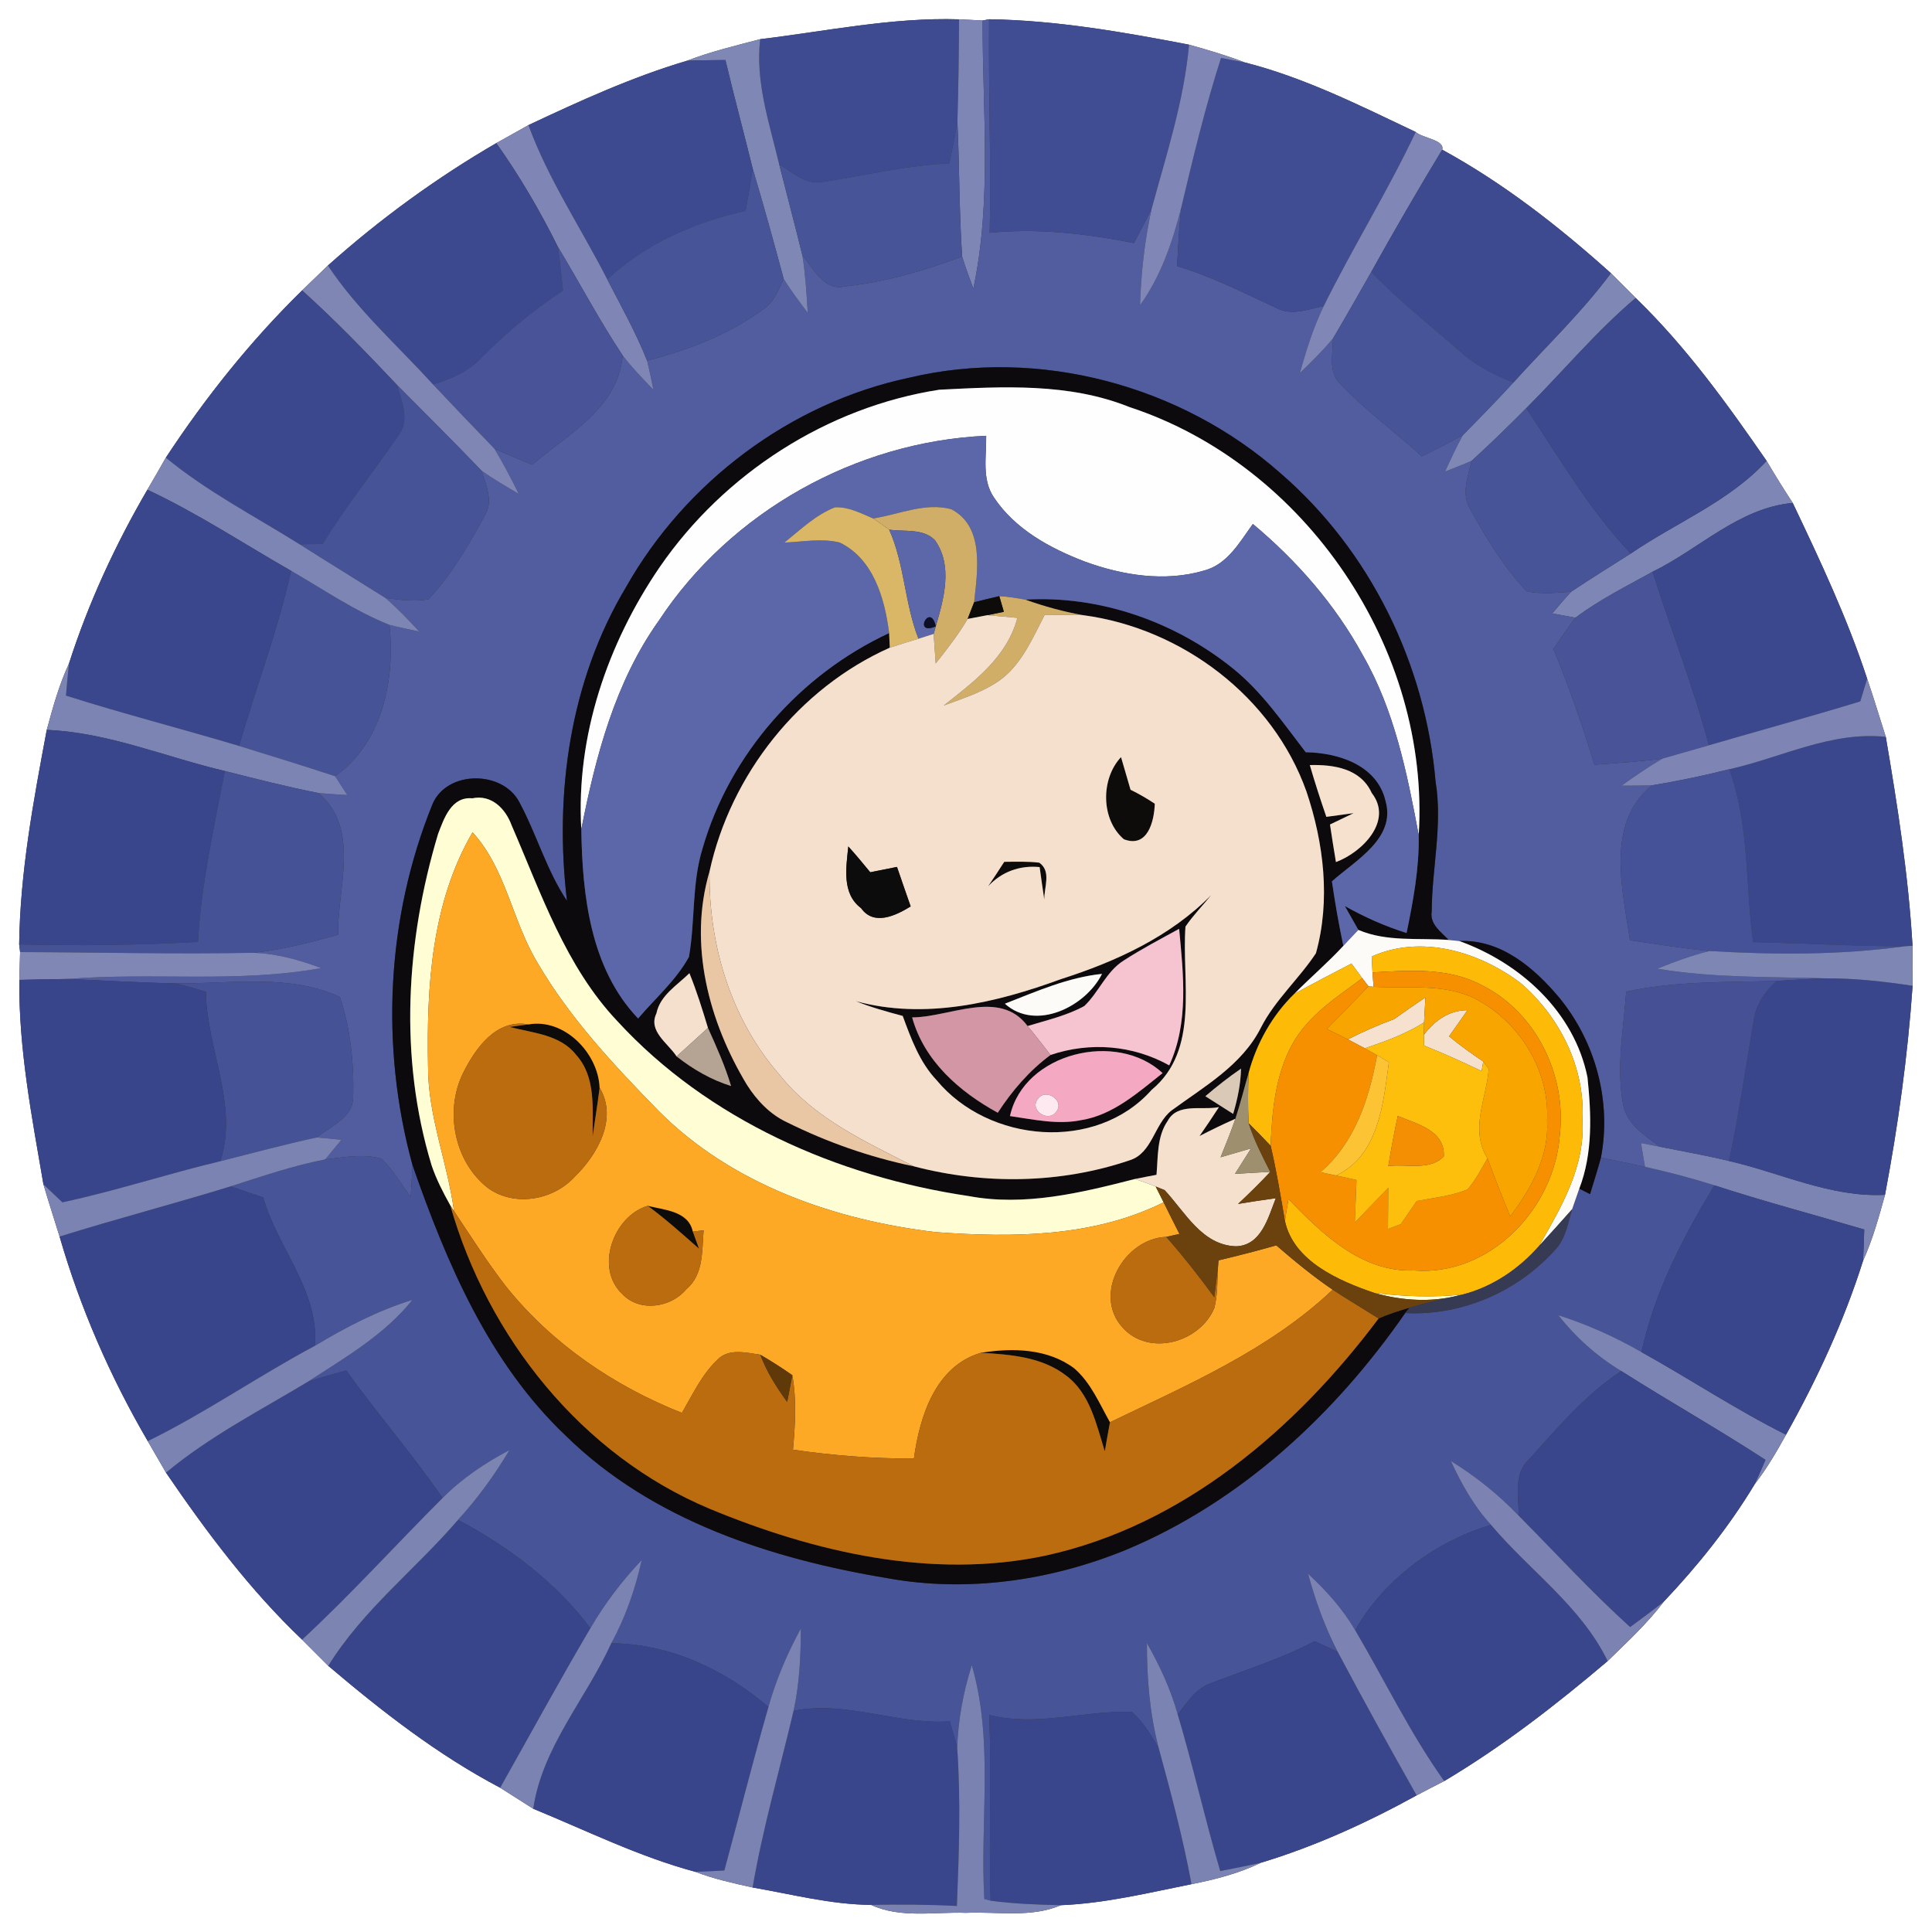 <?xml version="1.0" encoding="UTF-8" ?>
<!DOCTYPE svg PUBLIC "-//W3C//DTD SVG 1.1//EN" "http://www.w3.org/Graphics/SVG/1.1/DTD/svg11.dtd">
<svg width="250pt" height="250pt" viewBox="0 0 250 250" version="1.1" xmlns="http://www.w3.org/2000/svg">
<rect x="0" y="0" width="250" height="250" fill="#333333" stroke="none"/>
<g id="#ffffffff">
<path fill="#ffffff" opacity="1.00" d=" M 0.00 0.00 L 250.00 0.00 L 250.00 250.00 L 0.00 250.00 L 0.00 0.00 M 98.37 5.07 C 95.18 5.91 91.95 6.68 88.87 7.87 C 81.79 9.97 75.05 13.05 68.38 16.19 C 67.00 16.96 65.61 17.74 64.22 18.52 C 56.45 23.03 49.13 28.37 42.43 34.36 C 41.32 35.43 40.20 36.51 39.09 37.58 C 32.42 44.11 26.59 51.43 21.46 59.22 C 20.67 60.61 19.88 61.99 19.07 63.37 C 14.93 70.47 11.44 78.02 8.93 85.85 C 7.65 88.60 6.84 91.53 6.05 94.45 C 4.33 103.62 2.60 112.86 2.48 122.21 L 2.60 123.20 C 2.56 124.40 2.53 125.60 2.50 126.80 C 2.41 135.71 4.12 144.51 5.62 153.25 C 6.28 155.52 7.02 157.76 7.71 160.01 C 10.38 169.26 14.27 178.17 19.12 186.48 C 19.91 187.83 20.69 189.19 21.48 190.56 C 26.72 198.24 32.33 205.74 39.09 212.17 C 40.22 213.30 41.35 214.43 42.48 215.56 C 49.41 221.44 56.65 227.09 64.72 231.33 C 66.15 232.23 67.57 233.14 69.00 234.05 C 75.94 236.90 82.70 240.26 89.97 242.21 C 92.37 243.13 94.89 243.69 97.39 244.24 C 102.47 245.12 107.53 246.45 112.71 246.49 C 116.55 248.27 120.91 247.37 125.00 247.52 C 129.09 247.34 133.41 248.19 137.29 246.53 C 143.00 246.30 148.59 244.93 154.18 243.81 C 157.26 243.20 160.32 242.42 163.15 241.04 C 170.17 238.92 176.90 235.85 183.31 232.32 C 184.50 231.69 185.69 231.07 186.88 230.47 C 194.42 225.99 201.36 220.60 208.03 214.94 C 210.55 212.47 213.17 210.08 215.30 207.24 C 219.69 202.61 223.74 197.55 227.04 192.08 C 228.59 190.07 229.89 187.87 231.11 185.65 C 235.12 178.49 238.61 170.97 241.08 163.14 C 242.32 160.40 243.12 157.50 243.92 154.61 C 245.61 145.66 246.86 136.64 247.49 127.56 C 247.47 125.83 247.46 124.11 247.48 122.38 C 246.95 113.30 245.55 104.31 244.02 95.35 C 243.22 92.84 242.46 90.32 241.61 87.83 C 239.04 79.99 235.52 72.52 231.98 65.08 C 230.81 63.29 229.68 61.48 228.60 59.64 C 223.47 52.22 218.17 44.85 211.66 38.56 C 210.58 37.49 209.51 36.42 208.45 35.35 C 201.74 29.32 194.55 23.70 186.62 19.37 C 186.98 18.10 184.10 17.89 183.19 17.08 C 176.00 13.67 168.82 10.05 161.08 8.08 C 158.72 7.17 156.29 6.46 153.86 5.78 C 145.32 4.14 136.70 2.63 127.99 2.49 L 127.15 2.65 C 126.38 2.61 124.86 2.53 124.10 2.50 C 115.44 2.23 106.93 4.04 98.37 5.07 Z" />
</g>
<g id="#3f4b90ff">
<path fill="#3f4b90" opacity="1.00" d=" M 98.37 5.07 C 106.93 4.04 115.44 2.23 124.10 2.50 C 124.08 6.92 124.02 11.34 123.89 15.76 C 123.59 17.57 123.21 19.35 122.84 21.14 C 117.37 21.37 112.05 22.69 106.66 23.51 C 104.38 24.05 102.58 22.35 100.82 21.24 C 99.56 15.93 97.72 10.60 98.37 5.07 Z" />
</g>
<g id="#7e86b5ff">
<path fill="#7e86b5" opacity="1.00" d=" M 124.10 2.50 C 124.86 2.53 126.38 2.61 127.15 2.65 C 127.12 14.20 128.37 25.94 125.95 37.34 C 125.44 35.97 124.92 34.59 124.50 33.19 C 124.11 27.39 124.16 21.57 123.89 15.76 C 124.02 11.34 124.08 6.92 124.10 2.50 Z" />
<path fill="#7e86b5" opacity="1.00" d=" M 228.60 59.64 C 229.68 61.48 230.81 63.29 231.98 65.08 C 225.00 65.72 219.90 71.04 213.85 73.98 C 210.46 75.86 206.97 77.60 203.86 79.93 C 203.11 79.79 201.61 79.52 200.86 79.38 C 201.66 78.43 202.46 77.48 203.30 76.57 C 205.84 74.88 208.44 73.26 211.02 71.63 C 216.87 67.62 223.71 64.94 228.60 59.64 Z" />
</g>
<g id="#515d9fff">
<path fill="#515d9f" opacity="1.00" d=" M 127.15 2.65 L 127.99 2.49 C 127.90 11.70 128.26 20.91 128.07 30.12 C 134.32 29.50 140.59 30.24 146.73 31.45 C 147.51 29.97 148.31 28.50 149.03 26.98 C 148.12 31.09 147.65 35.29 147.52 39.50 C 150.23 35.73 151.73 31.30 152.86 26.84 C 152.57 29.36 152.45 31.90 152.32 34.44 C 156.78 35.76 160.92 37.89 165.12 39.83 C 167.09 40.92 169.28 40.02 171.29 39.60 C 169.95 42.37 169.02 45.31 168.21 48.27 C 169.69 46.83 171.17 45.38 172.49 43.79 C 172.50 45.71 171.84 48.08 173.38 49.61 C 176.61 53.08 180.52 55.83 183.98 59.05 C 185.76 58.16 187.55 57.29 189.29 56.31 C 188.45 57.85 187.72 59.43 186.99 61.02 C 188.14 60.57 189.30 60.12 190.44 59.62 C 189.96 61.62 189.06 63.89 190.21 65.83 C 192.30 69.59 194.57 73.36 197.54 76.50 C 199.43 76.92 201.39 76.71 203.30 76.57 C 202.46 77.48 201.66 78.43 200.86 79.38 C 201.61 79.52 203.11 79.79 203.86 79.93 C 202.86 81.24 201.94 82.61 201.01 83.98 C 203.05 88.87 204.76 93.89 206.32 98.95 C 209.26 98.74 212.20 98.55 215.12 98.16 C 213.29 99.23 211.55 100.44 209.83 101.66 C 211.14 101.67 212.46 101.65 213.77 101.62 C 207.73 106.52 209.94 115.05 210.92 121.67 C 214.34 122.16 217.76 122.73 221.20 123.06 C 218.89 123.63 216.65 124.45 214.45 125.35 C 221.65 126.56 228.98 126.38 236.25 126.60 C 234.14 126.66 232.03 126.79 229.92 126.93 C 223.41 127.12 216.84 126.92 210.43 128.32 C 210.08 133.16 209.12 138.09 210.03 142.92 C 210.49 145.48 212.86 146.96 214.79 148.39 C 214.18 148.27 212.95 148.03 212.34 147.91 C 212.51 148.94 212.69 149.96 212.86 150.99 C 210.96 150.57 209.06 150.19 207.16 149.79 C 208.55 142.52 206.46 134.84 201.80 129.14 C 198.56 125.26 194.21 121.52 188.83 121.77 C 188.49 121.73 187.80 121.67 187.46 121.63 C 186.46 120.58 184.99 119.61 185.26 117.94 C 185.29 112.33 186.69 106.74 185.76 101.13 C 184.46 85.93 177.29 71.26 165.72 61.26 C 152.87 49.86 134.40 44.89 117.63 48.88 C 102.28 52.14 88.70 62.36 81.00 75.99 C 73.74 88.11 71.71 102.70 73.37 116.58 C 70.71 112.61 69.44 107.95 67.19 103.78 C 65.04 99.69 57.89 99.65 55.99 104.00 C 50.00 118.72 49.18 135.45 53.38 150.77 C 53.32 152.15 53.24 153.53 53.14 154.91 C 51.94 153.22 50.87 151.40 49.38 149.94 C 47.00 149.25 44.48 149.76 42.08 150.03 C 42.78 149.18 43.48 148.33 44.18 147.49 C 43.12 147.37 42.05 147.27 40.99 147.19 C 42.76 145.75 45.70 144.62 45.70 141.97 C 45.82 137.61 45.37 133.15 43.98 129.00 C 37.40 125.98 29.81 127.32 22.78 127.25 C 18.11 127.16 13.44 126.87 8.77 126.68 C 19.69 125.79 30.73 127.24 41.57 125.27 C 38.75 124.22 35.82 123.39 32.80 123.29 C 36.52 122.90 40.15 121.96 43.74 120.96 C 43.66 114.86 46.67 107.29 41.22 102.62 C 42.46 102.72 43.70 102.81 44.94 102.88 C 44.41 102.06 43.88 101.25 43.36 100.44 C 49.50 96.13 51.14 87.91 50.40 80.86 C 51.68 81.19 52.97 81.45 54.25 81.72 C 52.85 80.22 51.44 78.72 49.88 77.38 C 51.71 77.61 53.60 77.89 55.44 77.54 C 58.42 74.38 60.64 70.56 62.70 66.75 C 63.89 64.91 62.90 62.77 62.31 60.91 C 63.86 62.00 65.50 62.95 67.13 63.91 C 66.13 61.92 65.12 59.94 63.96 58.04 C 65.57 58.79 67.23 59.45 68.88 60.13 C 73.53 56.13 79.98 52.84 80.57 45.99 C 81.78 47.57 83.16 49.00 84.55 50.43 C 84.29 49.17 84.04 47.92 83.73 46.67 C 89.13 45.28 94.45 43.24 98.95 39.89 C 100.22 38.97 100.76 37.44 101.41 36.09 C 102.35 37.61 103.44 39.05 104.52 40.48 C 104.37 38.00 104.22 35.51 103.83 33.05 C 105.26 34.74 106.64 37.70 109.31 37.06 C 114.53 36.51 119.60 35.03 124.50 33.19 C 124.92 34.59 125.44 35.97 125.95 37.34 C 128.37 25.94 127.12 14.20 127.15 2.65 Z" />
</g>
<g id="#414d92ff">
<path fill="#414d92" opacity="1.00" d=" M 127.99 2.49 C 136.70 2.63 145.32 4.14 153.86 5.78 C 153.21 13.04 150.93 19.99 149.03 26.98 C 148.31 28.50 147.51 29.97 146.73 31.45 C 140.59 30.24 134.32 29.50 128.07 30.12 C 128.26 20.91 127.90 11.70 127.99 2.49 Z" />
<path fill="#414d92" opacity="1.00" d=" M 158.00 7.50 C 158.77 7.65 160.31 7.93 161.08 8.08 C 168.82 10.05 176.00 13.67 183.19 17.08 C 179.56 24.76 175.06 31.99 171.29 39.60 C 169.28 40.02 167.09 40.92 165.12 39.83 C 160.92 37.89 156.78 35.76 152.32 34.44 C 152.45 31.90 152.57 29.36 152.86 26.84 C 154.40 20.35 155.96 13.86 158.00 7.50 Z" />
</g>
<g id="#7f87b5ff">
<path fill="#7f87b5" opacity="1.00" d=" M 88.87 7.87 C 91.95 6.68 95.18 5.91 98.37 5.07 C 97.72 10.60 99.56 15.93 100.82 21.24 C 101.82 25.18 102.86 29.10 103.83 33.05 C 104.22 35.51 104.37 38.00 104.52 40.48 C 103.44 39.05 102.35 37.61 101.41 36.09 C 100.13 31.31 98.81 26.55 97.40 21.82 C 96.24 17.13 94.99 12.47 93.87 7.77 C 92.20 7.79 90.53 7.79 88.87 7.87 Z" />
<path fill="#7f87b5" opacity="1.00" d=" M 208.45 35.35 C 209.51 36.42 210.58 37.49 211.66 38.56 C 206.53 42.90 202.24 48.08 197.51 52.81 C 195.20 55.13 192.86 57.42 190.44 59.62 C 189.30 60.12 188.14 60.57 186.99 61.02 C 187.72 59.43 188.45 57.85 189.29 56.31 C 191.50 54.08 193.70 51.82 195.83 49.50 C 200.06 44.81 204.67 40.44 208.45 35.35 Z" />
</g>
<g id="#8087b6ff">
<path fill="#8087b6" opacity="1.00" d=" M 153.86 5.78 C 156.29 6.46 158.72 7.17 161.08 8.08 C 160.31 7.93 158.77 7.65 158.00 7.50 C 155.96 13.86 154.40 20.35 152.86 26.84 C 151.73 31.30 150.23 35.73 147.52 39.50 C 147.65 35.29 148.12 31.09 149.03 26.98 C 150.93 19.99 153.21 13.04 153.86 5.78 Z" />
<path fill="#8087b6" opacity="1.00" d=" M 183.19 17.08 C 184.10 17.89 186.98 18.10 186.62 19.37 C 183.46 24.59 180.40 29.86 177.44 35.19 C 175.81 38.07 174.18 40.94 172.49 43.79 C 171.17 45.38 169.69 46.83 168.21 48.27 C 169.02 45.31 169.95 42.37 171.29 39.60 C 175.06 31.99 179.56 24.76 183.19 17.08 Z" />
</g>
<g id="#3e4a8fff">
<path fill="#3e4a8f" opacity="1.00" d=" M 68.38 16.19 C 75.05 13.05 81.79 9.97 88.87 7.87 C 90.53 7.79 92.20 7.79 93.87 7.77 C 94.99 12.47 96.24 17.13 97.40 21.82 C 97.14 23.65 96.80 25.47 96.48 27.28 C 89.89 28.75 83.56 31.50 78.58 36.15 C 75.18 29.49 70.96 23.24 68.38 16.19 Z" />
<path fill="#3e4a8f" opacity="1.00" d=" M 177.44 35.19 C 180.40 29.86 183.46 24.59 186.62 19.37 C 194.55 23.70 201.74 29.32 208.45 35.35 C 204.67 40.44 200.06 44.81 195.83 49.50 C 193.50 48.53 191.17 47.45 189.26 45.76 C 185.29 42.27 181.11 39.01 177.44 35.19 Z" />
</g>
<g id="#7f86b5ff">
<path fill="#7f86b5" opacity="1.00" d=" M 64.22 18.52 C 65.61 17.74 67.00 16.96 68.38 16.19 C 70.96 23.24 75.18 29.49 78.58 36.15 C 80.37 39.62 82.29 43.03 83.73 46.67 C 84.04 47.92 84.29 49.17 84.55 50.43 C 83.16 49.00 81.78 47.57 80.57 45.99 C 77.55 41.44 75.00 36.59 72.18 31.92 C 69.86 27.26 67.24 22.76 64.22 18.52 Z" />
</g>
<g id="#485498ff">
<path fill="#485498" opacity="1.00" d=" M 122.84 21.14 C 123.21 19.35 123.59 17.57 123.89 15.76 C 124.16 21.57 124.11 27.39 124.50 33.19 C 119.60 35.03 114.53 36.51 109.31 37.06 C 106.64 37.70 105.26 34.74 103.83 33.05 C 102.86 29.10 101.82 25.18 100.82 21.24 C 102.58 22.35 104.38 24.05 106.66 23.51 C 112.05 22.69 117.37 21.37 122.84 21.14 Z" />
<path fill="#485498" opacity="1.00" d=" M 97.40 21.82 C 98.81 26.55 100.13 31.31 101.41 36.09 C 100.76 37.44 100.22 38.97 98.95 39.89 C 94.45 43.24 89.13 45.28 83.73 46.67 C 82.29 43.03 80.37 39.62 78.58 36.15 C 83.56 31.50 89.89 28.75 96.48 27.28 C 96.80 25.47 97.14 23.65 97.40 21.82 Z" />
<path fill="#485498" opacity="1.00" d=" M 172.49 43.79 C 174.18 40.94 175.81 38.07 177.44 35.19 C 181.11 39.01 185.29 42.27 189.26 45.76 C 191.17 47.45 193.50 48.53 195.83 49.50 C 193.70 51.82 191.50 54.08 189.29 56.31 C 187.55 57.29 185.76 58.16 183.98 59.05 C 180.52 55.83 176.61 53.08 173.38 49.61 C 171.84 48.08 172.50 45.71 172.49 43.79 Z" />
<path fill="#485498" opacity="1.00" d=" M 190.44 59.62 C 192.86 57.42 195.20 55.13 197.51 52.81 C 201.75 59.26 205.70 65.98 211.02 71.63 C 208.44 73.26 205.84 74.88 203.30 76.57 C 201.39 76.71 199.43 76.92 197.54 76.50 C 194.57 73.36 192.30 69.59 190.21 65.83 C 189.06 63.89 189.96 61.62 190.44 59.62 Z" />
<path fill="#485498" opacity="1.00" d=" M 42.08 150.03 C 44.48 149.76 47.00 149.25 49.38 149.94 C 50.87 151.40 51.94 153.22 53.14 154.91 C 53.24 153.53 53.32 152.15 53.38 150.77 C 57.81 163.46 63.28 176.37 73.22 185.79 C 84.35 196.72 99.79 201.72 114.86 204.22 C 125.19 206.10 135.96 204.52 145.63 200.58 C 160.50 194.39 172.74 183.03 181.83 169.91 C 189.28 170.29 196.59 167.05 201.47 161.46 C 202.64 160.05 202.91 158.18 203.43 156.48 C 203.74 155.59 204.05 154.70 204.36 153.81 C 204.71 153.99 205.41 154.34 205.75 154.52 C 206.23 152.94 206.73 151.38 207.16 149.79 C 209.06 150.19 210.96 150.57 212.86 150.99 C 215.89 151.65 218.88 152.45 221.84 153.38 C 217.79 160.09 214.05 167.25 212.41 174.96 C 209.00 173.00 205.40 171.38 201.65 170.19 C 203.91 173.07 206.67 175.53 209.80 177.42 C 205.13 180.45 201.55 184.78 197.84 188.86 C 195.79 190.73 196.54 193.68 196.52 196.13 C 193.91 193.40 190.95 191.03 187.74 189.05 C 189.11 192.01 190.71 194.90 192.94 197.32 C 185.74 199.46 179.09 204.39 175.36 210.95 C 173.75 208.19 171.60 205.80 169.26 203.64 C 170.21 207.11 171.43 210.52 173.09 213.73 C 172.10 213.27 171.10 212.82 170.11 212.37 C 165.84 214.64 161.20 216.06 156.70 217.80 C 154.74 218.48 153.62 220.30 152.40 221.85 C 151.49 218.61 150.08 215.53 148.41 212.62 C 148.40 217.19 148.78 221.78 149.94 226.22 C 148.96 224.53 147.94 222.81 146.46 221.52 C 140.31 221.31 134.16 223.48 128.00 221.92 C 128.34 229.93 127.92 237.94 128.19 245.95 L 127.37 245.73 C 126.79 235.65 128.62 225.33 125.75 215.47 C 124.65 218.94 123.98 222.54 123.86 226.18 C 123.57 225.02 123.23 223.88 122.90 222.74 C 116.08 223.21 109.49 220.01 102.69 221.38 C 103.46 217.88 103.62 214.29 103.63 210.73 C 101.87 213.95 100.42 217.35 99.43 220.89 C 93.84 216.04 86.58 212.68 79.10 212.64 C 80.95 209.27 82.21 205.61 83.04 201.87 C 80.50 204.54 78.26 207.49 76.40 210.68 C 71.91 204.73 65.82 200.13 59.27 196.67 C 61.80 193.90 64.01 190.86 65.92 187.64 C 62.77 189.30 59.78 191.30 57.27 193.84 C 53.36 188.16 48.82 182.94 44.80 177.34 C 43.14 177.80 41.48 178.25 39.85 178.79 C 44.65 175.67 49.74 172.74 53.37 168.20 C 48.89 169.58 44.73 171.75 40.74 174.15 C 41.34 167.08 35.91 161.47 34.06 154.95 C 32.65 154.47 31.24 154.00 29.83 153.52 C 33.87 152.23 37.90 150.84 42.08 150.03 Z" />
</g>
<g id="#3d498eff">
<path fill="#3d498e" opacity="1.00" d=" M 42.43 34.36 C 49.13 28.37 56.45 23.03 64.22 18.52 C 67.24 22.76 69.86 27.26 72.18 31.92 C 72.46 33.81 72.65 35.71 72.85 37.61 C 69.00 40.10 65.50 43.07 62.26 46.31 C 60.59 48.09 58.33 49.07 56.03 49.74 C 51.42 44.68 46.24 40.10 42.43 34.36 Z" />
</g>
<g id="#485497ff">
<path fill="#485497" opacity="1.00" d=" M 72.18 31.92 C 75.00 36.59 77.55 41.44 80.57 45.99 C 79.98 52.84 73.53 56.13 68.88 60.13 C 67.23 59.45 65.57 58.79 63.96 58.04 C 61.30 55.29 58.65 52.53 56.03 49.74 C 58.33 49.07 60.59 48.09 62.26 46.31 C 65.50 43.07 69.00 40.10 72.85 37.61 C 72.65 35.71 72.46 33.81 72.18 31.92 Z" />
<path fill="#485497" opacity="1.00" d=" M 203.86 79.93 C 206.97 77.60 210.46 75.86 213.85 73.98 C 216.21 81.49 219.11 88.82 221.13 96.44 C 219.13 97.02 217.13 97.59 215.12 98.16 C 212.20 98.55 209.26 98.74 206.32 98.95 C 204.76 93.89 203.05 88.87 201.01 83.98 C 201.94 82.61 202.86 81.24 203.86 79.93 Z" />
</g>
<g id="#7f86b4ff">
<path fill="#7f86b4" opacity="1.00" d=" M 39.09 37.58 C 40.20 36.51 41.32 35.43 42.43 34.36 C 46.24 40.10 51.42 44.68 56.03 49.74 C 58.65 52.53 61.30 55.29 63.96 58.04 C 65.12 59.94 66.13 61.92 67.13 63.91 C 65.50 62.95 63.86 62.00 62.31 60.91 C 58.71 57.15 55.02 53.49 51.36 49.80 C 47.39 45.60 43.38 41.44 39.09 37.58 Z" />
</g>
<g id="#3c488eff">
<path fill="#3c488e" opacity="1.00" d=" M 21.46 59.22 C 26.59 51.43 32.42 44.11 39.09 37.58 C 43.38 41.44 47.39 45.60 51.36 49.80 C 52.00 51.92 53.11 54.48 51.47 56.45 C 48.30 61.14 44.69 65.53 41.76 70.39 C 40.76 70.40 39.77 70.41 38.77 70.43 C 32.94 66.78 26.79 63.61 21.46 59.22 Z" />
<path fill="#3c488e" opacity="1.00" d=" M 213.85 73.98 C 219.90 71.04 225.00 65.72 231.98 65.08 C 235.52 72.52 239.04 79.99 241.61 87.83 C 241.39 88.56 240.94 90.02 240.72 90.76 C 234.22 92.75 227.66 94.53 221.13 96.44 C 219.11 88.82 216.21 81.49 213.85 73.98 Z" />
</g>
<g id="#3d498fff">
<path fill="#3d498f" opacity="1.00" d=" M 197.51 52.81 C 202.24 48.08 206.53 42.90 211.66 38.56 C 218.17 44.85 223.47 52.22 228.60 59.64 C 223.71 64.94 216.87 67.62 211.02 71.63 C 205.70 65.98 201.75 59.26 197.51 52.81 Z" />
</g>
<g id="#0d0a0eff">
<path fill="#0d0a0e" opacity="1.00" d=" M 117.63 48.88 C 134.40 44.89 152.87 49.86 165.72 61.26 C 177.29 71.26 184.46 85.93 185.76 101.13 C 186.69 106.74 185.29 112.33 185.26 117.94 C 184.99 119.61 186.46 120.58 187.46 121.63 C 183.55 121.34 179.48 121.91 175.77 120.33 C 175.19 119.30 174.61 118.27 174.02 117.24 C 176.56 118.67 179.22 119.86 182.01 120.73 C 182.87 116.56 183.66 112.34 183.58 108.06 C 185.10 84.09 169.00 60.17 146.14 52.67 C 138.33 49.53 129.77 50.01 121.54 50.43 C 107.02 52.68 93.70 61.28 85.38 73.36 C 78.61 83.26 74.52 95.24 75.22 107.31 C 75.35 115.84 76.39 125.32 82.57 131.79 C 84.80 129.17 87.48 126.86 89.15 123.82 C 89.97 119.17 89.50 114.35 90.91 109.79 C 94.43 97.57 103.55 87.27 115.05 81.92 C 115.07 82.39 115.12 83.34 115.14 83.81 C 103.38 89.05 94.54 100.22 91.81 112.78 C 89.04 122.17 91.72 132.22 96.66 140.39 C 97.94 142.39 99.63 144.19 101.81 145.21 C 107.02 147.80 112.55 149.74 118.24 150.92 C 127.39 153.32 137.24 153.18 146.21 150.13 C 149.12 149.20 149.35 145.46 151.59 143.70 C 155.83 140.59 160.72 137.84 163.17 132.96 C 165.01 129.37 168.08 126.68 170.28 123.35 C 172.19 116.49 171.30 109.08 169.05 102.41 C 164.70 90.17 152.96 81.32 140.21 79.61 C 137.64 79.17 135.12 78.46 132.66 77.59 C 142.32 77.03 152.03 80.44 159.53 86.49 C 163.30 89.52 166.04 93.55 168.96 97.34 C 173.18 97.40 178.20 99.00 179.29 103.64 C 180.67 108.50 175.37 111.34 172.35 114.05 C 172.76 116.84 173.24 119.63 173.83 122.39 C 171.82 124.57 169.56 126.49 167.48 128.60 C 164.63 131.38 162.61 134.98 161.58 138.81 C 161.00 140.80 160.50 142.81 159.86 144.77 C 158.29 145.46 156.75 146.21 155.22 147.00 C 156.08 145.76 156.92 144.52 157.73 143.26 C 155.56 143.70 152.37 142.67 151.10 145.04 C 149.69 147.07 149.86 149.67 149.65 152.02 C 148.72 152.19 147.80 152.37 146.87 152.56 C 139.88 154.35 132.59 156.13 125.35 154.77 C 108.40 152.26 91.59 144.89 79.87 132.12 C 73.17 125.03 70.02 115.58 66.21 106.81 C 65.42 104.64 63.60 102.78 61.11 103.30 C 58.41 103.05 57.45 105.90 56.68 107.93 C 52.53 121.78 51.61 136.83 55.84 150.77 C 56.45 152.59 57.33 154.29 58.26 155.96 C 63.11 173.03 75.27 188.29 91.82 195.23 C 105.40 200.86 120.61 204.41 135.26 201.30 C 153.08 197.43 167.69 184.89 178.39 170.61 C 179.68 170.04 181.03 169.61 182.39 169.21 L 181.83 169.91 C 172.74 183.03 160.50 194.39 145.63 200.58 C 135.96 204.52 125.19 206.10 114.86 204.22 C 99.79 201.72 84.35 196.72 73.22 185.79 C 63.28 176.37 57.81 163.46 53.38 150.77 C 49.18 135.45 50.00 118.72 55.99 104.00 C 57.89 99.65 65.04 99.69 67.19 103.78 C 69.44 107.95 70.71 112.61 73.37 116.58 C 71.71 102.70 73.74 88.11 81.00 75.99 C 88.70 62.36 102.28 52.14 117.63 48.88 M 169.49 99.00 C 170.14 101.25 170.87 103.49 171.63 105.70 C 172.51 105.58 174.28 105.34 175.16 105.22 C 174.14 105.71 173.12 106.20 172.10 106.69 C 172.34 108.31 172.60 109.93 172.87 111.55 C 176.23 110.31 180.33 106.23 177.50 102.61 C 176.07 99.44 172.59 98.92 169.49 99.00 M 84.94 131.13 C 83.83 133.44 86.45 134.99 87.55 136.70 C 89.67 138.36 92.02 139.73 94.60 140.53 C 93.83 137.94 92.72 135.47 91.61 133.01 C 90.89 130.63 90.15 128.24 89.21 125.93 C 87.63 127.49 85.42 128.78 84.94 131.13 M 155.97 141.85 C 156.87 142.42 158.67 143.56 159.57 144.14 C 160.13 142.23 160.55 140.28 160.59 138.28 C 158.98 139.38 157.45 140.59 155.97 141.85 Z" />
<path fill="#0d0a0e" opacity="1.00" d=" M 137.31 126.69 C 144.42 124.42 151.44 121.20 156.74 115.81 C 155.64 117.18 154.39 118.44 153.40 119.90 C 152.88 126.96 155.31 135.82 149.02 141.03 C 141.81 149.14 127.91 147.87 121.21 139.79 C 119.00 137.46 117.90 134.41 116.81 131.46 C 114.76 130.91 112.71 130.35 110.74 129.55 C 119.62 131.97 128.89 129.78 137.31 126.69 M 145.41 124.29 C 143.14 125.71 142.20 128.38 140.31 130.18 C 138.02 131.43 135.45 132.01 132.97 132.77 C 129.38 127.92 122.86 131.65 118.03 131.65 C 119.59 137.30 124.15 141.27 129.11 143.99 C 130.97 141.14 133.19 138.54 135.94 136.51 C 141.04 134.79 146.59 135.23 151.30 137.86 C 153.85 132.32 153.13 126.07 152.58 120.19 C 150.17 121.51 147.72 122.79 145.41 124.29 M 130.03 129.88 C 134.05 133.49 140.51 130.24 142.60 126.02 C 138.20 126.47 134.11 128.29 130.03 129.88 M 130.69 144.42 C 133.72 144.85 136.82 145.57 139.88 144.95 C 144.02 144.30 147.27 141.37 150.44 138.86 C 144.54 133.33 132.49 136.21 130.69 144.42 Z" />
<path fill="#0d0a0e" opacity="1.00" d=" M 188.83 121.77 C 194.21 121.52 198.56 125.26 201.80 129.14 C 206.46 134.84 208.55 142.52 207.16 149.79 C 206.73 151.38 206.23 152.94 205.75 154.52 C 205.41 154.34 204.71 153.99 204.36 153.81 C 206.12 149.24 205.92 144.20 205.42 139.41 C 203.72 130.95 196.73 124.60 188.83 121.77 Z" />
</g>
<g id="#475397ff">
<path fill="#475397" opacity="1.00" d=" M 51.36 49.80 C 55.02 53.49 58.71 57.15 62.31 60.91 C 62.90 62.77 63.89 64.91 62.70 66.75 C 60.64 70.56 58.42 74.38 55.44 77.54 C 53.60 77.89 51.71 77.61 49.88 77.38 C 46.18 75.05 42.46 72.77 38.77 70.43 C 39.77 70.41 40.76 70.40 41.76 70.39 C 44.69 65.53 48.30 61.14 51.47 56.45 C 53.11 54.48 52.00 51.92 51.36 49.80 Z" />
<path fill="#475397" opacity="1.00" d=" M 37.66 73.86 C 41.86 76.27 45.88 79.07 50.40 80.86 C 51.14 87.91 49.50 96.13 43.36 100.44 C 39.23 99.08 35.08 97.80 30.93 96.52 C 33.12 88.95 35.96 81.57 37.66 73.86 Z" />
</g>
<g id="#fefeffff">
<path fill="#fefeff" opacity="1.00" d=" M 121.54 50.43 C 129.77 50.01 138.33 49.53 146.14 52.67 C 169.00 60.17 185.10 84.09 183.58 108.06 C 182.08 100.05 180.44 91.87 176.32 84.73 C 172.76 78.21 167.80 72.55 162.12 67.80 C 160.41 70.15 158.83 73.05 155.80 73.83 C 150.73 75.33 145.24 74.45 140.36 72.66 C 135.86 70.94 131.35 68.48 128.62 64.38 C 127.01 62.03 127.66 59.05 127.61 56.39 C 110.76 57.15 94.55 66.20 85.26 80.30 C 79.59 88.26 77.08 97.86 75.22 107.31 C 74.52 95.24 78.61 83.26 85.38 73.36 C 93.70 61.28 107.02 52.68 121.54 50.43 Z" />
</g>
<g id="#5b67a8ff">
<path fill="#5b67a8" opacity="1.00" d=" M 85.26 80.30 C 94.55 66.20 110.76 57.15 127.61 56.39 C 127.66 59.05 127.01 62.03 128.62 64.38 C 131.35 68.48 135.86 70.94 140.36 72.66 C 145.24 74.45 150.73 75.33 155.80 73.83 C 158.83 73.05 160.41 70.15 162.12 67.80 C 167.80 72.55 172.76 78.21 176.32 84.73 C 180.44 91.87 182.08 100.05 183.58 108.06 C 183.66 112.34 182.87 116.56 182.01 120.73 C 179.22 119.86 176.56 118.67 174.02 117.24 C 174.61 118.27 175.19 119.30 175.77 120.33 C 175.12 121.02 174.47 121.71 173.83 122.39 C 173.24 119.63 172.76 116.84 172.35 114.05 C 175.37 111.34 180.67 108.50 179.29 103.64 C 178.20 99.00 173.18 97.40 168.96 97.34 C 166.04 93.55 163.30 89.52 159.53 86.49 C 152.03 80.44 142.32 77.03 132.66 77.59 C 131.55 77.39 130.44 77.20 129.31 77.14 C 128.22 77.39 127.13 77.66 126.05 77.93 C 126.48 73.90 127.44 68.12 123.07 65.88 C 119.71 64.99 116.30 66.57 112.99 67.09 C 111.41 66.43 109.80 65.55 108.04 65.65 C 105.53 66.63 103.57 68.55 101.50 70.21 C 103.87 70.11 106.30 69.63 108.65 70.20 C 113.02 72.30 114.50 77.47 115.05 81.92 C 103.55 87.27 94.43 97.57 90.91 109.79 C 89.50 114.35 89.97 119.17 89.15 123.82 C 87.48 126.86 84.80 129.17 82.57 131.79 C 76.39 125.32 75.35 115.84 75.22 107.31 C 77.08 97.86 79.59 88.26 85.26 80.30 Z" />
</g>
<g id="#7d85b4ff">
<path fill="#7d85b4" opacity="1.00" d=" M 19.07 63.37 C 19.88 61.99 20.67 60.61 21.46 59.22 C 26.79 63.61 32.94 66.78 38.77 70.43 C 42.46 72.77 46.18 75.05 49.88 77.38 C 51.44 78.72 52.85 80.22 54.25 81.72 C 52.97 81.45 51.68 81.19 50.40 80.86 C 45.88 79.07 41.86 76.27 37.66 73.86 C 31.48 70.33 25.53 66.39 19.07 63.37 Z" />
</g>
<g id="#3b478dff">
<path fill="#3b478d" opacity="1.00" d=" M 8.93 85.85 C 11.44 78.02 14.93 70.47 19.07 63.37 C 25.53 66.39 31.48 70.33 37.66 73.86 C 35.96 81.57 33.12 88.95 30.93 96.52 C 23.49 94.29 15.95 92.37 8.54 90.01 C 8.65 88.62 8.78 87.23 8.93 85.85 Z" />
<path fill="#3b478d" opacity="1.00" d=" M 223.77 99.54 C 230.49 98.04 236.95 94.60 244.02 95.35 C 245.55 104.31 246.95 113.30 247.48 122.38 L 246.45 122.45 C 239.91 122.44 233.38 122.05 226.85 121.91 C 225.84 114.45 226.38 106.72 223.77 99.54 Z" />
</g>
<g id="#d0ae67ff">
<path fill="#d0ae67" opacity="1.00" d=" M 112.99 67.09 C 116.30 66.57 119.71 64.99 123.07 65.88 C 127.44 68.12 126.48 73.90 126.05 77.93 C 125.84 78.47 125.42 79.55 125.21 80.09 C 124.01 82.13 122.55 84.00 121.08 85.85 C 121.01 84.89 120.88 82.98 120.81 82.03 L 121.09 81.05 C 122.13 77.48 123.34 73.22 120.98 69.90 C 119.46 68.34 117.02 68.83 115.06 68.54 C 114.38 68.03 113.69 67.55 112.99 67.09 Z" />
<path fill="#d0ae67" opacity="1.00" d=" M 129.31 77.14 C 130.44 77.20 131.55 77.39 132.66 77.59 C 135.12 78.46 137.64 79.17 140.21 79.61 C 138.53 79.56 136.85 79.58 135.17 79.59 C 133.66 82.47 132.35 85.64 129.75 87.74 C 127.50 89.48 124.74 90.31 122.11 91.30 C 126.03 88.21 130.31 85.05 131.65 79.95 C 130.68 79.86 128.75 79.69 127.78 79.60 C 128.31 79.49 129.37 79.28 129.90 79.17 C 129.76 78.66 129.46 77.65 129.31 77.14 Z" />
</g>
<g id="#d9b767ff">
<path fill="#d9b767" opacity="1.00" d=" M 101.50 70.21 C 103.57 68.55 105.53 66.63 108.04 65.65 C 109.80 65.55 111.41 66.43 112.99 67.09 C 113.69 67.55 114.38 68.03 115.06 68.54 C 117.07 73.04 117.05 78.09 118.85 82.65 C 117.61 83.03 116.37 83.40 115.14 83.81 C 115.12 83.34 115.07 82.39 115.05 81.92 C 114.50 77.47 113.02 72.30 108.65 70.20 C 106.30 69.63 103.87 70.11 101.50 70.21 Z" />
</g>
<g id="#5c67a9ff">
<path fill="#5c67a9" opacity="1.00" d=" M 115.06 68.54 C 117.02 68.83 119.46 68.34 120.98 69.90 C 123.34 73.22 122.13 77.48 121.09 81.05 C 120.39 77.83 118.03 82.35 121.09 81.05 L 120.81 82.03 C 120.32 82.18 119.34 82.49 118.85 82.65 C 117.05 78.09 117.07 73.04 115.06 68.54 Z" />
</g>
<g id="#0d0c0aff">
<path fill="#0d0c0a" opacity="1.00" d=" M 129.31 77.14 C 129.46 77.65 129.76 78.66 129.90 79.17 C 129.37 79.28 128.31 79.49 127.78 79.60 C 127.14 79.72 125.85 79.97 125.21 80.09 C 125.42 79.55 125.84 78.47 126.05 77.93 C 127.13 77.66 128.22 77.39 129.31 77.14 Z" />
<path fill="#0d0c0a" opacity="1.00" d=" M 145.43 108.60 C 142.44 106.05 142.42 100.78 145.06 97.97 C 145.48 99.37 145.87 100.78 146.29 102.19 C 147.37 102.72 148.42 103.33 149.43 104.00 C 149.35 106.33 148.48 109.77 145.43 108.60 Z" />
<path fill="#0d0c0a" opacity="1.00" d=" M 129.95 111.52 C 131.46 111.51 132.98 111.45 134.48 111.63 C 136.08 112.74 135.10 114.82 135.13 116.41 C 134.92 115.01 134.72 113.60 134.53 112.20 C 131.95 111.95 129.62 112.80 127.86 114.69 C 128.57 113.64 129.27 112.59 129.95 111.52 Z" />
<path fill="#0d0c0a" opacity="1.00" d=" M 68.38 132.56 C 73.04 131.73 77.42 136.29 77.59 140.76 C 77.33 142.86 76.98 144.95 76.69 147.04 C 76.65 143.47 77.15 139.37 74.55 136.50 C 72.51 133.87 68.93 133.67 65.96 132.89 C 66.77 132.77 67.57 132.66 68.38 132.56 Z" />
<path fill="#0d0c0a" opacity="1.00" d=" M 83.82 156.03 C 85.95 156.58 89.09 156.69 89.65 159.37 C 89.85 159.93 90.25 161.03 90.45 161.58 C 88.29 159.67 86.14 157.75 83.82 156.03 Z" />
<path fill="#0d0c0a" opacity="1.00" d=" M 126.93 175.05 C 131.01 174.39 135.60 174.48 139.03 177.08 C 141.16 178.93 142.27 181.62 143.63 184.04 C 143.40 185.29 143.17 186.54 142.96 187.80 C 141.87 184.31 141.04 180.27 137.92 177.97 C 134.79 175.57 130.71 175.27 126.93 175.05 Z" />
</g>
<g id="#0d0f27ff">
<path fill="#0d0f27" opacity="1.00" d=" M 121.09 81.05 C 120.39 77.83 118.03 82.35 121.09 81.05 Z" />
</g>
<g id="#f5e0cdff">
<path fill="#f5e0cd" opacity="1.00" d=" M 125.21 80.09 C 125.85 79.97 127.14 79.72 127.78 79.60 C 128.75 79.69 130.68 79.86 131.65 79.95 C 130.31 85.05 126.03 88.21 122.11 91.30 C 124.74 90.31 127.50 89.48 129.75 87.74 C 132.35 85.64 133.66 82.47 135.17 79.59 C 136.85 79.58 138.53 79.56 140.21 79.61 C 152.96 81.32 164.70 90.17 169.05 102.41 C 171.30 109.08 172.19 116.49 170.28 123.35 C 168.08 126.68 165.01 129.37 163.17 132.96 C 160.72 137.84 155.83 140.59 151.59 143.70 C 149.35 145.46 149.12 149.20 146.21 150.13 C 137.24 153.18 127.39 153.32 118.24 150.92 C 112.01 147.75 105.36 144.72 100.90 139.11 C 94.58 131.90 91.70 122.27 91.81 112.78 C 94.54 100.22 103.38 89.05 115.14 83.81 C 116.37 83.40 117.61 83.03 118.85 82.65 C 119.34 82.49 120.32 82.18 120.81 82.03 C 120.88 82.98 121.01 84.89 121.08 85.85 C 122.55 84.00 124.01 82.13 125.21 80.09 M 145.43 108.60 C 148.48 109.77 149.35 106.33 149.43 104.00 C 148.42 103.33 147.37 102.72 146.29 102.19 C 145.87 100.78 145.48 99.37 145.06 97.97 C 142.42 100.78 142.44 106.05 145.43 108.60 M 109.77 109.53 C 109.50 112.25 108.89 115.62 111.43 117.52 C 113.08 119.86 115.95 118.46 117.84 117.29 C 117.25 115.58 116.64 113.88 116.07 112.18 C 114.91 112.41 113.76 112.65 112.61 112.87 C 111.68 111.74 110.75 110.61 109.77 109.53 M 129.95 111.52 C 129.27 112.59 128.57 113.64 127.86 114.69 C 129.62 112.80 131.95 111.95 134.53 112.20 C 134.72 113.60 134.92 115.01 135.13 116.41 C 135.10 114.82 136.08 112.74 134.48 111.63 C 132.98 111.45 131.46 111.51 129.95 111.52 M 137.31 126.69 C 128.89 129.78 119.62 131.97 110.74 129.55 C 112.71 130.35 114.76 130.91 116.81 131.46 C 117.90 134.41 119.00 137.46 121.21 139.79 C 127.91 147.87 141.81 149.14 149.02 141.03 C 155.31 135.82 152.88 126.96 153.40 119.90 C 154.39 118.44 155.64 117.18 156.74 115.81 C 151.44 121.20 144.42 124.42 137.31 126.69 Z" />
<path fill="#f5e0cd" opacity="1.00" d=" M 84.94 131.13 C 85.42 128.78 87.63 127.49 89.21 125.93 C 90.15 128.24 90.89 130.63 91.61 133.01 C 90.26 134.24 88.91 135.47 87.55 136.70 C 86.45 134.99 83.83 133.44 84.94 131.13 Z" />
<path fill="#f5e0cd" opacity="1.00" d=" M 184.25 133.91 C 185.63 132.07 187.52 130.71 189.89 130.72 C 189.10 131.85 188.30 132.98 187.51 134.10 C 188.91 135.28 190.41 136.33 191.93 137.36 C 191.88 137.67 191.77 138.29 191.72 138.60 C 189.28 137.42 186.80 136.31 184.28 135.30 C 184.27 134.95 184.26 134.25 184.25 133.91 Z" />
<path fill="#f5e0cd" opacity="1.00" d=" M 151.10 145.04 C 152.37 142.67 155.56 143.70 157.73 143.26 C 156.92 144.52 156.08 145.76 155.22 147.00 C 156.75 146.21 158.29 145.46 159.86 144.77 C 159.28 146.45 158.61 148.10 157.94 149.75 C 159.25 149.36 160.57 148.98 161.89 148.60 C 161.19 149.70 160.49 150.80 159.80 151.90 C 161.32 151.81 162.85 151.71 164.37 151.64 C 163.03 153.08 161.63 154.45 160.20 155.79 C 161.82 155.51 163.45 155.27 165.09 155.05 C 164.10 157.53 163.23 161.17 159.93 161.27 C 155.52 161.12 153.37 156.85 150.70 154.00 C 150.41 153.89 149.83 153.65 149.54 153.53 C 148.66 153.19 147.77 152.86 146.87 152.56 C 147.80 152.37 148.72 152.19 149.65 152.02 C 149.86 149.67 149.69 147.07 151.10 145.04 Z" />
</g>
<g id="#7c84b3ff">
<path fill="#7c84b3" opacity="1.00" d=" M 6.05 94.45 C 6.84 91.53 7.65 88.60 8.93 85.85 C 8.78 87.23 8.65 88.62 8.54 90.01 C 15.95 92.37 23.49 94.29 30.93 96.52 C 35.08 97.80 39.23 99.08 43.36 100.44 C 43.88 101.25 44.41 102.06 44.94 102.88 C 43.70 102.81 42.46 102.72 41.22 102.62 C 37.15 101.82 33.13 100.79 29.10 99.77 C 21.43 97.97 14.02 94.78 6.05 94.45 Z" />
<path fill="#7c84b3" opacity="1.00" d=" M 212.34 147.91 C 212.95 148.03 214.18 148.27 214.79 148.39 C 217.77 148.99 220.78 149.51 223.73 150.23 C 230.45 151.77 236.89 154.97 243.92 154.61 C 243.12 157.50 242.32 160.40 241.08 163.14 C 241.15 161.79 241.20 160.45 241.23 159.10 C 234.77 157.19 228.25 155.47 221.84 153.38 C 218.88 152.45 215.89 151.65 212.86 150.99 C 212.69 149.96 212.51 148.94 212.34 147.91 Z" />
<path fill="#7c84b3" opacity="1.00" d=" M 201.65 170.19 C 205.40 171.38 209.00 173.00 212.41 174.96 C 218.69 178.45 224.68 182.44 231.11 185.65 C 229.89 187.87 228.59 190.07 227.04 192.08 C 227.52 191.03 227.99 189.97 228.45 188.91 C 222.33 184.92 215.97 181.33 209.80 177.42 C 206.67 175.53 203.91 173.07 201.65 170.19 Z" />
</g>
<g id="#7e85b4ff">
<path fill="#7e85b4" opacity="1.00" d=" M 241.61 87.83 C 242.46 90.32 243.22 92.84 244.02 95.35 C 236.95 94.60 230.49 98.04 223.77 99.54 C 220.47 100.37 217.13 101.07 213.77 101.62 C 212.46 101.65 211.14 101.67 209.83 101.66 C 211.55 100.44 213.29 99.23 215.12 98.16 C 217.13 97.59 219.13 97.02 221.13 96.44 C 227.66 94.53 234.22 92.75 240.72 90.76 C 240.94 90.02 241.39 88.56 241.61 87.83 Z" />
</g>
<g id="#3a468cff">
<path fill="#3a468c" opacity="1.00" d=" M 6.05 94.45 C 14.02 94.78 21.43 97.97 29.10 99.77 C 27.70 107.10 26.03 114.41 25.62 121.88 C 17.92 122.32 10.19 122.40 2.48 122.21 C 2.60 112.86 4.33 103.62 6.05 94.45 Z" />
<path fill="#3a468c" opacity="1.00" d=" M 229.92 126.93 C 232.03 126.79 234.14 126.66 236.25 126.60 C 240.02 126.58 243.77 127.00 247.49 127.56 C 246.86 136.64 245.61 145.66 243.92 154.61 C 236.89 154.97 230.45 151.77 223.73 150.23 C 224.99 144.29 225.87 138.29 226.88 132.31 C 227.13 130.17 228.29 128.31 229.92 126.93 Z" />
<path fill="#3a468c" opacity="1.00" d=" M 212.41 174.96 C 214.05 167.25 217.79 160.09 221.84 153.38 C 228.25 155.47 234.77 157.19 241.23 159.10 C 241.20 160.45 241.15 161.79 241.08 163.14 C 238.61 170.97 235.12 178.49 231.11 185.65 C 224.68 182.44 218.69 178.45 212.41 174.96 Z" />
<path fill="#3a468c" opacity="1.00" d=" M 197.84 188.86 C 201.55 184.78 205.13 180.45 209.80 177.42 C 215.97 181.33 222.33 184.92 228.45 188.91 C 227.99 189.97 227.52 191.03 227.04 192.08 C 223.74 197.55 219.69 202.61 215.30 207.24 C 213.88 208.39 212.40 209.46 210.94 210.54 C 205.89 205.98 201.30 200.95 196.52 196.13 C 196.54 193.68 195.79 190.73 197.84 188.86 Z" />
<path fill="#3a468c" opacity="1.00" d=" M 175.36 210.95 C 179.09 204.39 185.74 199.46 192.94 197.32 C 197.91 203.23 204.59 207.84 208.03 214.94 C 201.36 220.60 194.42 225.99 186.88 230.47 C 182.48 224.30 179.20 217.46 175.36 210.95 Z" />
<path fill="#3a468c" opacity="1.00" d=" M 156.70 217.80 C 161.20 216.06 165.84 214.64 170.11 212.37 C 171.10 212.82 172.10 213.27 173.09 213.73 C 176.40 219.98 179.83 226.16 183.31 232.32 C 176.90 235.85 170.17 238.92 163.15 241.04 C 161.41 241.43 159.65 241.77 157.90 242.11 C 155.92 235.40 154.40 228.56 152.40 221.85 C 153.62 220.30 154.74 218.48 156.70 217.80 Z" />
<path fill="#3a468c" opacity="1.00" d=" M 102.69 221.38 C 109.49 220.01 116.08 223.21 122.90 222.74 C 123.23 223.88 123.57 225.02 123.86 226.18 C 124.34 232.99 124.09 239.82 123.82 246.63 C 120.12 246.44 116.42 246.42 112.71 246.49 C 107.53 246.45 102.47 245.12 97.39 244.24 C 98.71 236.51 100.90 228.99 102.69 221.38 Z" />
<path fill="#3a468c" opacity="1.00" d=" M 128.00 221.92 C 134.16 223.48 140.31 221.31 146.46 221.52 C 147.94 222.81 148.96 224.53 149.94 226.22 C 151.53 232.04 153.08 237.87 154.18 243.81 C 148.59 244.93 143.00 246.30 137.29 246.53 C 134.25 246.46 131.20 246.36 128.19 245.95 C 127.92 237.94 128.34 229.93 128.00 221.92 Z" />
</g>
<g id="#f6e1ceff">
<path fill="#f6e1ce" opacity="1.00" d=" M 169.49 99.00 C 172.59 98.92 176.07 99.44 177.50 102.61 C 180.33 106.23 176.23 110.31 172.87 111.55 C 172.60 109.93 172.34 108.31 172.10 106.69 C 173.12 106.20 174.14 105.71 175.16 105.22 C 174.28 105.34 172.51 105.58 171.63 105.70 C 170.87 103.49 170.14 101.25 169.49 99.00 Z" />
<path fill="#f6e1ce" opacity="1.00" d=" M 180.38 131.88 C 181.72 130.92 183.09 129.99 184.45 129.06 C 184.41 129.87 184.31 131.50 184.27 132.31 C 181.89 133.79 179.25 134.76 176.61 135.65 C 176.06 135.36 174.96 134.78 174.41 134.49 C 176.35 133.51 178.34 132.63 180.38 131.88 Z" />
</g>
<g id="#465296ff">
<path fill="#465296" opacity="1.00" d=" M 29.10 99.77 C 33.13 100.79 37.15 101.82 41.22 102.62 C 46.67 107.29 43.66 114.86 43.74 120.96 C 40.15 121.96 36.52 122.90 32.80 123.29 C 22.73 123.48 12.66 123.23 2.60 123.20 L 2.48 122.21 C 10.19 122.40 17.92 122.32 25.62 121.88 C 26.03 114.41 27.70 107.10 29.10 99.77 Z" />
<path fill="#465296" opacity="1.00" d=" M 22.78 127.25 C 29.81 127.32 37.40 125.98 43.98 129.00 C 45.37 133.15 45.82 137.61 45.70 141.97 C 45.70 144.62 42.76 145.75 40.99 147.19 C 36.80 148.08 32.66 149.22 28.51 150.26 C 30.89 142.94 26.73 135.71 26.64 128.34 C 25.36 127.96 24.07 127.58 22.78 127.25 Z" />
</g>
<g id="#465297ff">
<path fill="#465297" opacity="1.00" d=" M 213.77 101.62 C 217.13 101.07 220.47 100.37 223.77 99.54 C 226.38 106.72 225.84 114.45 226.85 121.91 C 233.38 122.05 239.91 122.44 246.45 122.45 C 238.08 123.60 229.62 123.55 221.20 123.06 C 217.76 122.73 214.34 122.16 210.92 121.67 C 209.94 115.05 207.73 106.52 213.77 101.62 Z" />
</g>
<g id="#fefdd3ff">
<path fill="#fefdd3" opacity="1.00" d=" M 56.68 107.93 C 57.45 105.90 58.41 103.05 61.11 103.30 C 63.60 102.78 65.42 104.64 66.21 106.81 C 70.02 115.58 73.17 125.03 79.87 132.12 C 91.59 144.89 108.40 152.26 125.35 154.77 C 132.59 156.13 139.88 154.35 146.87 152.56 C 147.77 152.86 148.66 153.19 149.54 153.53 C 149.80 154.05 150.32 155.07 150.57 155.58 C 141.46 160.11 131.03 160.16 121.11 159.44 C 108.01 157.89 94.72 153.29 85.24 143.77 C 79.45 137.85 73.71 131.72 69.52 124.53 C 66.27 119.14 65.49 112.47 61.15 107.70 C 55.83 116.81 55.19 127.69 55.39 137.99 C 55.37 144.41 57.91 150.42 58.75 156.72 L 58.26 155.96 C 57.33 154.29 56.45 152.59 55.84 150.77 C 51.61 136.83 52.53 121.78 56.68 107.93 Z" />
<path fill="#fefdd3" opacity="1.00" d=" M 177.82 167.30 C 181.61 167.77 185.46 167.91 189.27 167.51 C 188.89 167.60 188.15 167.76 187.78 167.85 C 184.47 168.51 181.05 168.21 177.82 167.30 Z" />
</g>
<g id="#fda925ff">
<path fill="#fda925" opacity="1.00" d=" M 55.39 137.99 C 55.19 127.69 55.83 116.81 61.15 107.70 C 65.49 112.47 66.27 119.14 69.52 124.53 C 73.71 131.72 79.45 137.85 85.24 143.77 C 94.72 153.29 108.01 157.89 121.11 159.44 C 131.03 160.16 141.46 160.11 150.57 155.58 C 151.24 156.95 151.93 158.31 152.62 159.67 C 152.20 159.76 151.34 159.96 150.92 160.05 C 145.47 160.26 141.35 167.48 145.26 171.78 C 148.68 175.60 155.29 173.71 157.14 169.24 C 157.58 167.50 157.51 165.70 157.61 163.93 L 157.67 163.09 C 160.18 162.50 162.67 161.85 165.15 161.15 C 167.49 163.17 169.89 165.15 172.45 166.89 C 164.22 174.68 153.70 179.19 143.63 184.04 C 142.27 181.62 141.16 178.93 139.03 177.08 C 135.60 174.48 131.01 174.39 126.93 175.05 C 121.02 176.80 119.01 183.29 118.26 188.74 C 113.02 188.75 107.79 188.35 102.61 187.59 C 102.90 184.39 103.09 181.14 102.53 177.95 C 101.18 177.01 99.80 176.12 98.38 175.30 C 96.58 175.04 94.38 174.46 92.91 175.87 C 90.85 177.80 89.64 180.42 88.24 182.83 C 79.48 179.37 71.44 173.89 65.52 166.52 C 63.08 163.38 60.95 160.02 58.75 156.72 C 57.91 150.42 55.37 144.41 55.39 137.99 M 59.90 138.90 C 57.50 143.82 58.80 150.39 63.18 153.76 C 66.58 156.18 71.53 155.32 74.31 152.33 C 77.26 149.49 80.00 144.74 77.59 140.76 C 77.42 136.29 73.04 131.73 68.38 132.56 C 64.21 131.80 61.51 135.65 59.90 138.90 M 80.55 167.47 C 82.79 169.83 86.85 169.21 88.82 166.81 C 91.07 164.93 90.82 161.83 91.05 159.20 L 89.65 159.37 C 89.09 156.69 85.95 156.58 83.82 156.03 C 79.42 157.33 76.89 164.06 80.55 167.47 Z" />
</g>
<g id="#0d0c0cff">
<path fill="#0d0c0c" opacity="1.00" d=" M 109.77 109.53 C 110.75 110.61 111.68 111.74 112.61 112.87 C 113.76 112.65 114.91 112.41 116.07 112.18 C 116.64 113.88 117.25 115.58 117.84 117.29 C 115.95 118.46 113.08 119.86 111.43 117.52 C 108.89 115.62 109.50 112.25 109.77 109.53 Z" />
</g>
<g id="#e9c6a4ff">
<path fill="#e9c6a4" opacity="1.00" d=" M 96.66 140.39 C 91.72 132.22 89.04 122.17 91.81 112.78 C 91.70 122.27 94.58 131.90 100.90 139.11 C 105.36 144.72 112.01 147.75 118.24 150.92 C 112.55 149.74 107.02 147.80 101.81 145.21 C 99.63 144.19 97.94 142.39 96.66 140.39 Z" />
</g>
<g id="#fdfbf8ff">
<path fill="#fdfbf8" opacity="1.00" d=" M 173.83 122.39 C 174.47 121.71 175.12 121.02 175.77 120.33 C 179.48 121.91 183.55 121.34 187.46 121.63 C 187.80 121.67 188.49 121.73 188.83 121.77 C 196.73 124.60 203.72 130.95 205.42 139.41 C 205.92 144.20 206.12 149.24 204.36 153.81 C 204.05 154.70 203.74 155.59 203.43 156.48 C 202.02 158.08 200.59 159.66 199.15 161.23 C 202.00 156.25 205.13 150.98 204.76 145.01 C 205.17 138.21 201.85 131.57 196.76 127.20 C 191.38 123.15 183.94 120.89 177.50 123.77 C 177.52 124.29 177.57 125.31 177.60 125.83 C 177.63 126.30 177.70 127.23 177.74 127.69 L 177.08 127.63 C 176.88 127.36 176.48 126.84 176.28 126.58 C 175.93 126.11 175.23 125.16 174.88 124.68 C 172.40 125.96 169.93 127.26 167.48 128.60 C 169.56 126.49 171.82 124.57 173.83 122.39 Z" />
<path fill="#fdfbf8" opacity="1.00" d=" M 130.03 129.88 C 134.11 128.29 138.20 126.47 142.60 126.02 C 140.51 130.24 134.05 133.49 130.03 129.88 Z" />
</g>
<g id="#f6c4d1ff">
<path fill="#f6c4d1" opacity="1.00" d=" M 145.41 124.29 C 147.72 122.79 150.17 121.51 152.58 120.19 C 153.13 126.07 153.85 132.32 151.30 137.86 C 146.59 135.23 141.04 134.79 135.94 136.51 C 134.96 135.25 133.99 133.99 132.97 132.77 C 135.45 132.01 138.02 131.43 140.31 130.18 C 142.20 128.38 143.14 125.71 145.41 124.29 Z" />
</g>
<g id="#7e86b4ff">
<path fill="#7e86b4" opacity="1.00" d=" M 246.45 122.45 L 247.48 122.38 C 247.46 124.11 247.47 125.83 247.49 127.56 C 243.77 127.00 240.02 126.58 236.25 126.60 C 228.98 126.38 221.65 126.56 214.45 125.35 C 216.65 124.45 218.89 123.63 221.20 123.06 C 229.62 123.55 238.08 123.60 246.45 122.45 Z" />
</g>
<g id="#8087b5ff">
<path fill="#8087b5" opacity="1.00" d=" M 2.60 123.20 C 12.66 123.23 22.73 123.48 32.80 123.29 C 35.82 123.39 38.75 124.22 41.57 125.27 C 30.73 127.24 19.69 125.79 8.77 126.68 C 6.68 126.70 4.59 126.75 2.50 126.80 C 2.53 125.60 2.56 124.40 2.60 123.20 Z" />
</g>
<g id="#fdbb07ff">
<path fill="#fdbb07" opacity="1.00" d=" M 177.50 123.77 C 183.94 120.89 191.38 123.15 196.76 127.20 C 201.85 131.57 205.17 138.21 204.76 145.01 C 205.13 150.98 202.00 156.25 199.15 161.23 C 196.54 164.20 193.12 166.53 189.27 167.51 C 185.46 167.91 181.61 167.77 177.82 167.30 C 173.24 165.73 167.40 163.21 166.27 158.00 C 166.41 157.05 166.56 156.10 166.73 155.16 C 171.10 159.68 176.18 164.65 182.99 164.40 C 192.85 165.16 201.17 156.32 201.84 146.85 C 202.73 139.12 198.74 130.94 191.68 127.45 C 187.35 125.16 182.31 125.57 177.60 125.83 C 177.57 125.31 177.52 124.29 177.50 123.77 Z" />
<path fill="#fdbb07" opacity="1.00" d=" M 167.48 128.60 C 169.93 127.26 172.40 125.96 174.88 124.68 C 175.23 125.16 175.93 126.11 176.28 126.58 C 172.93 129.06 169.22 131.43 167.18 135.20 C 165.02 139.18 164.60 143.81 164.42 148.26 C 163.49 147.27 162.54 146.30 161.58 145.35 C 161.46 143.17 161.48 140.99 161.58 138.81 C 162.61 134.98 164.63 131.38 167.48 128.60 Z" />
</g>
<g id="#f79001ff">
<path fill="#f79001" opacity="1.00" d=" M 177.60 125.83 C 182.31 125.57 187.35 125.16 191.68 127.45 C 198.74 130.94 202.73 139.12 201.84 146.85 C 201.17 156.32 192.85 165.16 182.99 164.40 C 176.18 164.65 171.10 159.68 166.73 155.16 C 166.56 156.10 166.41 157.05 166.27 158.00 C 165.71 154.74 165.18 151.48 164.42 148.26 C 164.60 143.81 165.02 139.18 167.18 135.20 C 169.22 131.43 172.93 129.06 176.28 126.58 C 176.48 126.84 176.88 127.36 177.08 127.63 C 175.30 129.48 173.50 131.32 171.70 133.15 C 172.60 133.59 173.51 134.03 174.41 134.49 C 174.96 134.78 176.06 135.36 176.61 135.65 C 177.01 135.87 177.80 136.32 178.20 136.54 C 177.15 142.17 175.36 147.83 170.86 151.68 C 171.37 151.79 172.39 152.00 172.90 152.11 C 173.78 152.30 174.65 152.49 175.53 152.69 C 175.45 154.53 175.38 156.36 175.31 158.20 C 176.76 156.70 178.19 155.20 179.64 153.70 C 179.63 155.47 179.61 157.25 179.60 159.03 C 180.02 158.88 180.85 158.56 181.27 158.40 C 181.95 157.40 182.63 156.41 183.32 155.41 C 185.53 154.99 187.82 154.77 189.91 153.90 C 190.96 152.69 191.68 151.25 192.48 149.88 C 193.41 152.41 194.39 154.92 195.42 157.40 C 198.12 153.82 200.47 149.65 200.19 145.00 C 200.53 138.46 196.58 132.16 190.83 129.20 C 186.76 127.22 182.10 127.93 177.74 127.69 C 177.70 127.23 177.63 126.30 177.60 125.83 Z" />
</g>
<g id="#39458bff">
<path fill="#39458b" opacity="1.00" d=" M 2.50 126.80 C 4.59 126.75 6.68 126.70 8.77 126.68 C 13.44 126.87 18.11 127.16 22.78 127.25 C 24.07 127.58 25.36 127.96 26.64 128.34 C 26.73 135.71 30.89 142.94 28.51 150.26 C 21.66 151.89 14.96 154.11 8.07 155.58 C 7.25 154.80 6.44 154.03 5.62 153.25 C 4.12 144.51 2.41 135.71 2.50 126.80 Z" />
<path fill="#39458b" opacity="1.00" d=" M 7.71 160.01 C 15.05 157.72 22.49 155.78 29.83 153.52 C 31.24 154.00 32.65 154.47 34.06 154.95 C 35.91 161.47 41.34 167.08 40.74 174.15 C 33.41 178.06 26.58 182.83 19.12 186.48 C 14.27 178.17 10.38 169.26 7.71 160.01 Z" />
<path fill="#39458b" opacity="1.00" d=" M 39.85 178.79 C 41.48 178.25 43.14 177.80 44.80 177.34 C 48.82 182.94 53.36 188.16 57.27 193.84 C 51.18 199.92 45.41 206.32 39.09 212.17 C 32.33 205.74 26.72 198.24 21.48 190.56 C 27.10 185.88 33.62 182.54 39.85 178.79 Z" />
<path fill="#39458b" opacity="1.00" d=" M 59.27 196.67 C 65.82 200.13 71.91 204.73 76.40 210.68 C 72.38 217.49 68.61 224.45 64.72 231.33 C 56.65 227.09 49.41 221.44 42.48 215.56 C 46.95 208.32 53.78 203.06 59.27 196.67 Z" />
<path fill="#39458b" opacity="1.00" d=" M 79.10 212.64 C 86.58 212.68 93.84 216.04 99.43 220.89 C 97.42 227.91 95.64 234.99 93.73 242.04 C 92.48 242.11 91.23 242.17 89.97 242.21 C 82.70 240.26 75.94 236.90 69.00 234.05 C 70.18 226.04 75.84 219.82 79.10 212.64 Z" />
</g>
<g id="#f9a500ff">
<path fill="#f9a500" opacity="1.00" d=" M 177.74 127.69 C 182.10 127.93 186.76 127.22 190.83 129.20 C 196.58 132.16 200.53 138.46 200.19 145.00 C 200.47 149.65 198.12 153.82 195.42 157.40 C 194.39 154.92 193.41 152.41 192.48 149.88 C 190.13 146.15 192.36 142.17 192.64 138.31 C 192.46 138.07 192.11 137.59 191.93 137.36 C 190.41 136.33 188.91 135.28 187.51 134.10 C 188.30 132.98 189.10 131.85 189.89 130.72 C 187.52 130.71 185.63 132.07 184.25 133.91 C 184.26 133.51 184.26 132.71 184.27 132.31 C 184.31 131.50 184.41 129.87 184.45 129.06 C 183.09 129.99 181.72 130.92 180.38 131.88 C 178.34 132.63 176.35 133.51 174.41 134.49 C 173.51 134.03 172.60 133.59 171.70 133.15 C 173.50 131.32 175.30 129.48 177.08 127.63 L 177.74 127.69 Z" />
</g>
<g id="#465195ff">
<path fill="#465195" opacity="1.00" d=" M 210.43 128.32 C 216.84 126.92 223.41 127.12 229.92 126.93 C 228.29 128.31 227.13 130.17 226.88 132.31 C 225.87 138.29 224.99 144.29 223.73 150.23 C 220.78 149.51 217.77 148.99 214.79 148.39 C 212.86 146.96 210.49 145.48 210.03 142.92 C 209.12 138.09 210.08 133.16 210.43 128.32 Z" />
</g>
<g id="#d296a5ff">
<path fill="#d296a5" opacity="1.00" d=" M 118.03 131.65 C 122.86 131.65 129.38 127.92 132.97 132.77 C 133.99 133.99 134.96 135.25 135.94 136.51 C 133.19 138.54 130.97 141.14 129.11 143.99 C 124.15 141.27 119.59 137.30 118.03 131.65 Z" />
</g>
<g id="#bb6c0fff">
<path fill="#bb6c0f" opacity="1.00" d=" M 59.90 138.90 C 61.51 135.65 64.21 131.80 68.38 132.56 C 67.57 132.66 66.77 132.77 65.96 132.89 C 68.93 133.67 72.51 133.87 74.55 136.50 C 77.15 139.37 76.65 143.47 76.69 147.04 C 76.98 144.95 77.33 142.86 77.59 140.76 C 80.00 144.74 77.26 149.49 74.31 152.33 C 71.53 155.32 66.58 156.18 63.18 153.76 C 58.80 150.39 57.50 143.82 59.90 138.90 Z" />
<path fill="#bb6c0f" opacity="1.00" d=" M 58.26 155.96 L 58.75 156.72 C 60.95 160.02 63.08 163.38 65.52 166.52 C 71.44 173.89 79.48 179.37 88.24 182.83 C 89.64 180.42 90.85 177.80 92.91 175.87 C 94.38 174.46 96.58 175.04 98.38 175.30 C 99.21 177.51 100.47 179.51 101.86 181.41 C 102.03 180.54 102.36 178.81 102.53 177.95 C 103.09 181.14 102.90 184.39 102.61 187.59 C 107.79 188.35 113.02 188.75 118.26 188.74 C 119.01 183.29 121.02 176.80 126.93 175.05 C 130.71 175.27 134.79 175.57 137.92 177.97 C 141.04 180.27 141.87 184.31 142.96 187.80 C 143.17 186.54 143.40 185.29 143.63 184.04 C 153.70 179.19 164.22 174.68 172.45 166.89 C 174.40 168.17 176.41 169.36 178.39 170.61 C 167.69 184.89 153.08 197.43 135.26 201.30 C 120.61 204.41 105.40 200.86 91.82 195.23 C 75.27 188.29 63.11 173.03 58.26 155.96 Z" />
<path fill="#bb6c0f" opacity="1.00" d=" M 80.55 167.47 C 76.89 164.06 79.42 157.33 83.82 156.03 C 86.14 157.75 88.29 159.67 90.45 161.58 C 90.25 161.03 89.85 159.93 89.65 159.37 L 91.05 159.20 C 90.82 161.83 91.07 164.93 88.82 166.81 C 86.85 169.21 82.79 169.83 80.55 167.47 Z" />
<path fill="#bb6c0f" opacity="1.00" d=" M 145.26 171.78 C 141.35 167.48 145.47 160.26 150.92 160.05 C 153.11 162.56 155.17 165.17 157.13 167.86 C 157.29 166.55 157.46 165.24 157.61 163.93 C 157.51 165.70 157.58 167.50 157.14 169.24 C 155.29 173.71 148.68 175.60 145.26 171.78 Z" />
</g>
<g id="#fdbf0cff">
<path fill="#fdbf0c" opacity="1.00" d=" M 176.61 135.65 C 179.25 134.76 181.89 133.79 184.27 132.31 C 184.26 132.71 184.26 133.51 184.25 133.91 C 184.26 134.25 184.27 134.95 184.28 135.30 C 186.80 136.31 189.28 137.42 191.72 138.60 C 191.77 138.29 191.88 137.67 191.93 137.36 C 192.11 137.59 192.46 138.07 192.64 138.31 C 192.36 142.17 190.13 146.15 192.48 149.88 C 191.68 151.25 190.96 152.69 189.91 153.90 C 187.82 154.77 185.53 154.99 183.32 155.41 C 182.63 156.41 181.95 157.40 181.27 158.40 C 180.85 158.56 180.02 158.88 179.60 159.03 C 179.61 157.25 179.63 155.47 179.64 153.70 C 178.19 155.20 176.76 156.70 175.31 158.20 C 175.38 156.36 175.45 154.53 175.53 152.69 C 174.65 152.49 173.78 152.30 172.90 152.11 C 178.42 149.50 179.00 142.78 179.72 137.45 C 179.34 137.22 178.58 136.77 178.20 136.54 C 177.80 136.32 177.01 135.87 176.61 135.65 M 180.87 144.41 C 180.41 146.56 180.00 148.72 179.65 150.89 C 182.00 150.57 184.99 151.54 186.83 149.63 C 186.97 146.25 183.32 145.44 180.87 144.41 Z" />
</g>
<g id="#b5a493ff">
<path fill="#b5a493" opacity="1.00" d=" M 91.61 133.01 C 92.72 135.47 93.83 137.94 94.60 140.53 C 92.02 139.73 89.67 138.36 87.55 136.70 C 88.91 135.47 90.26 134.24 91.61 133.01 Z" />
</g>
<g id="#f5a8c2ff">
<path fill="#f5a8c2" opacity="1.00" d=" M 130.69 144.42 C 132.49 136.21 144.54 133.33 150.44 138.86 C 147.27 141.37 144.02 144.30 139.88 144.95 C 136.82 145.57 133.72 144.85 130.69 144.42 M 134.30 142.20 C 133.14 143.65 135.66 145.31 136.67 143.86 C 137.84 142.41 135.31 140.74 134.30 142.20 Z" />
</g>
<g id="#fcc335ff">
<path fill="#fcc335" opacity="1.00" d=" M 178.20 136.54 C 178.58 136.77 179.34 137.22 179.72 137.45 C 179.00 142.78 178.42 149.50 172.90 152.11 C 172.39 152.00 171.37 151.79 170.86 151.68 C 175.36 147.83 177.15 142.17 178.20 136.54 Z" />
</g>
<g id="#dac9b7ff">
<path fill="#dac9b7" opacity="1.00" d=" M 155.97 141.85 C 157.45 140.59 158.98 139.38 160.59 138.28 C 160.55 140.28 160.13 142.23 159.57 144.14 C 158.67 143.56 156.87 142.42 155.97 141.85 Z" />
</g>
<g id="#9e906eff">
<path fill="#9e906e" opacity="1.00" d=" M 159.86 144.77 C 160.50 142.81 161.00 140.80 161.58 138.81 C 161.48 140.99 161.46 143.17 161.58 145.35 C 162.27 147.55 163.34 149.59 164.37 151.64 C 162.85 151.71 161.32 151.81 159.80 151.90 C 160.49 150.80 161.19 149.70 161.89 148.60 C 160.57 148.98 159.25 149.36 157.94 149.75 C 158.61 148.10 159.28 146.45 159.86 144.77 Z" />
</g>
<g id="#fde9efff">
<path fill="#fde9ef" opacity="1.00" d=" M 134.30 142.20 C 135.31 140.74 137.84 142.41 136.67 143.86 C 135.66 145.31 133.14 143.65 134.30 142.20 Z" />
</g>
<g id="#f48e03ff">
<path fill="#f48e03" opacity="1.00" d=" M 180.87 144.41 C 183.32 145.44 186.97 146.25 186.83 149.63 C 184.99 151.54 182.00 150.57 179.65 150.89 C 180.00 148.72 180.41 146.56 180.87 144.41 Z" />
</g>
<g id="#6b420dff">
<path fill="#6b420d" opacity="1.00" d=" M 164.37 151.64 C 163.34 149.59 162.27 147.55 161.58 145.35 C 162.54 146.30 163.49 147.27 164.42 148.26 C 165.18 151.48 165.71 154.74 166.27 158.00 C 167.40 163.21 173.24 165.73 177.82 167.30 C 181.05 168.21 184.47 168.51 187.78 167.85 C 185.97 168.25 184.16 168.66 182.39 169.21 C 181.03 169.61 179.68 170.04 178.39 170.61 C 176.41 169.36 174.40 168.17 172.45 166.89 C 169.89 165.15 167.49 163.17 165.15 161.15 C 162.67 161.85 160.18 162.50 157.67 163.09 L 157.61 163.93 C 157.46 165.24 157.29 166.55 157.13 167.86 C 155.17 165.17 153.11 162.56 150.92 160.05 C 151.34 159.96 152.20 159.76 152.62 159.67 C 151.93 158.31 151.24 156.95 150.57 155.58 C 150.32 155.07 149.80 154.05 149.54 153.53 C 149.83 153.65 150.41 153.89 150.70 154.00 C 153.37 156.85 155.52 161.12 159.93 161.27 C 163.23 161.17 164.10 157.53 165.09 155.05 C 163.45 155.27 161.82 155.51 160.20 155.79 C 161.63 154.45 163.03 153.08 164.37 151.64 Z" />
</g>
<g id="#7b83b2ff">
<path fill="#7b83b2" opacity="1.00" d=" M 28.51 150.26 C 32.66 149.22 36.80 148.08 40.99 147.19 C 42.05 147.27 43.12 147.37 44.18 147.49 C 43.48 148.33 42.78 149.18 42.08 150.03 C 37.90 150.84 33.87 152.23 29.83 153.52 C 22.49 155.78 15.05 157.72 7.71 160.01 C 7.02 157.76 6.28 155.52 5.62 153.25 C 6.44 154.03 7.25 154.80 8.07 155.58 C 14.96 154.11 21.66 151.89 28.51 150.26 Z" />
<path fill="#7b83b2" opacity="1.00" d=" M 40.74 174.15 C 44.73 171.75 48.89 169.58 53.37 168.20 C 49.74 172.74 44.65 175.67 39.85 178.79 C 33.62 182.54 27.10 185.88 21.48 190.56 C 20.69 189.19 19.91 187.83 19.12 186.48 C 26.58 182.83 33.41 178.06 40.74 174.15 Z" />
<path fill="#7b83b2" opacity="1.00" d=" M 76.40 210.68 C 78.26 207.49 80.50 204.54 83.04 201.87 C 82.21 205.61 80.95 209.27 79.10 212.64 C 75.84 219.82 70.18 226.04 69.00 234.05 C 67.57 233.14 66.15 232.23 64.72 231.33 C 68.61 224.45 72.38 217.49 76.40 210.68 Z" />
<path fill="#7b83b2" opacity="1.00" d=" M 99.43 220.89 C 100.42 217.35 101.87 213.95 103.63 210.73 C 103.62 214.29 103.46 217.88 102.69 221.38 C 100.90 228.99 98.71 236.51 97.39 244.24 C 94.89 243.69 92.37 243.13 89.97 242.21 C 91.23 242.17 92.48 242.11 93.73 242.04 C 95.64 234.99 97.42 227.91 99.43 220.89 Z" />
<path fill="#7b83b2" opacity="1.00" d=" M 148.41 212.62 C 150.08 215.53 151.49 218.61 152.40 221.85 C 154.40 228.56 155.92 235.40 157.90 242.11 C 159.65 241.77 161.41 241.43 163.15 241.04 C 160.32 242.42 157.26 243.20 154.18 243.81 C 153.08 237.87 151.53 232.04 149.94 226.22 C 148.78 221.78 148.40 217.19 148.41 212.62 Z" />
</g>
<g id="#363b53ff">
<path fill="#363b53" opacity="1.00" d=" M 203.43 156.48 C 202.91 158.18 202.64 160.05 201.47 161.46 C 196.59 167.05 189.28 170.29 181.83 169.91 L 182.39 169.21 C 184.16 168.66 185.97 168.25 187.78 167.85 C 188.15 167.76 188.89 167.60 189.27 167.51 C 193.12 166.53 196.54 164.20 199.15 161.23 C 200.59 159.66 202.02 158.08 203.43 156.48 Z" />
</g>
<g id="#5f3908ff">
<path fill="#5f3908" opacity="1.00" d=" M 101.86 181.41 C 100.47 179.51 99.21 177.51 98.38 175.30 C 99.80 176.12 101.18 177.01 102.53 177.95 C 102.36 178.81 102.03 180.54 101.86 181.41 Z" />
</g>
<g id="#7c84b2ff">
<path fill="#7c84b2" opacity="1.00" d=" M 57.27 193.84 C 59.78 191.30 62.77 189.30 65.92 187.64 C 64.01 190.86 61.80 193.90 59.27 196.67 C 53.78 203.06 46.95 208.32 42.48 215.56 C 41.35 214.43 40.22 213.30 39.09 212.17 C 45.41 206.32 51.18 199.92 57.27 193.84 Z" />
</g>
<g id="#7c83b3ff">
<path fill="#7c83b3" opacity="1.00" d=" M 187.74 189.05 C 190.95 191.03 193.91 193.40 196.52 196.13 C 201.30 200.95 205.89 205.98 210.94 210.54 C 212.40 209.46 213.88 208.39 215.30 207.24 C 213.17 210.08 210.55 212.47 208.03 214.94 C 204.59 207.84 197.91 203.23 192.94 197.32 C 190.71 194.90 189.11 192.01 187.74 189.05 Z" />
</g>
<g id="#7c83b2ff">
<path fill="#7c83b2" opacity="1.00" d=" M 169.26 203.64 C 171.60 205.80 173.75 208.19 175.36 210.95 C 179.20 217.46 182.48 224.30 186.88 230.47 C 185.69 231.07 184.50 231.69 183.31 232.32 C 179.83 226.16 176.40 219.98 173.09 213.73 C 171.43 210.52 170.21 207.11 169.26 203.64 Z" />
</g>
<g id="#7a82b2ff">
<path fill="#7a82b2" opacity="1.00" d=" M 123.86 226.18 C 123.98 222.54 124.65 218.94 125.75 215.47 C 128.62 225.33 126.79 235.65 127.37 245.73 L 128.19 245.95 C 131.20 246.36 134.25 246.46 137.29 246.53 C 133.41 248.19 129.09 247.34 125.00 247.52 C 120.91 247.37 116.55 248.27 112.71 246.49 C 116.42 246.42 120.12 246.44 123.82 246.63 C 124.09 239.82 124.34 232.99 123.86 226.18 Z" />
</g>
</svg>
